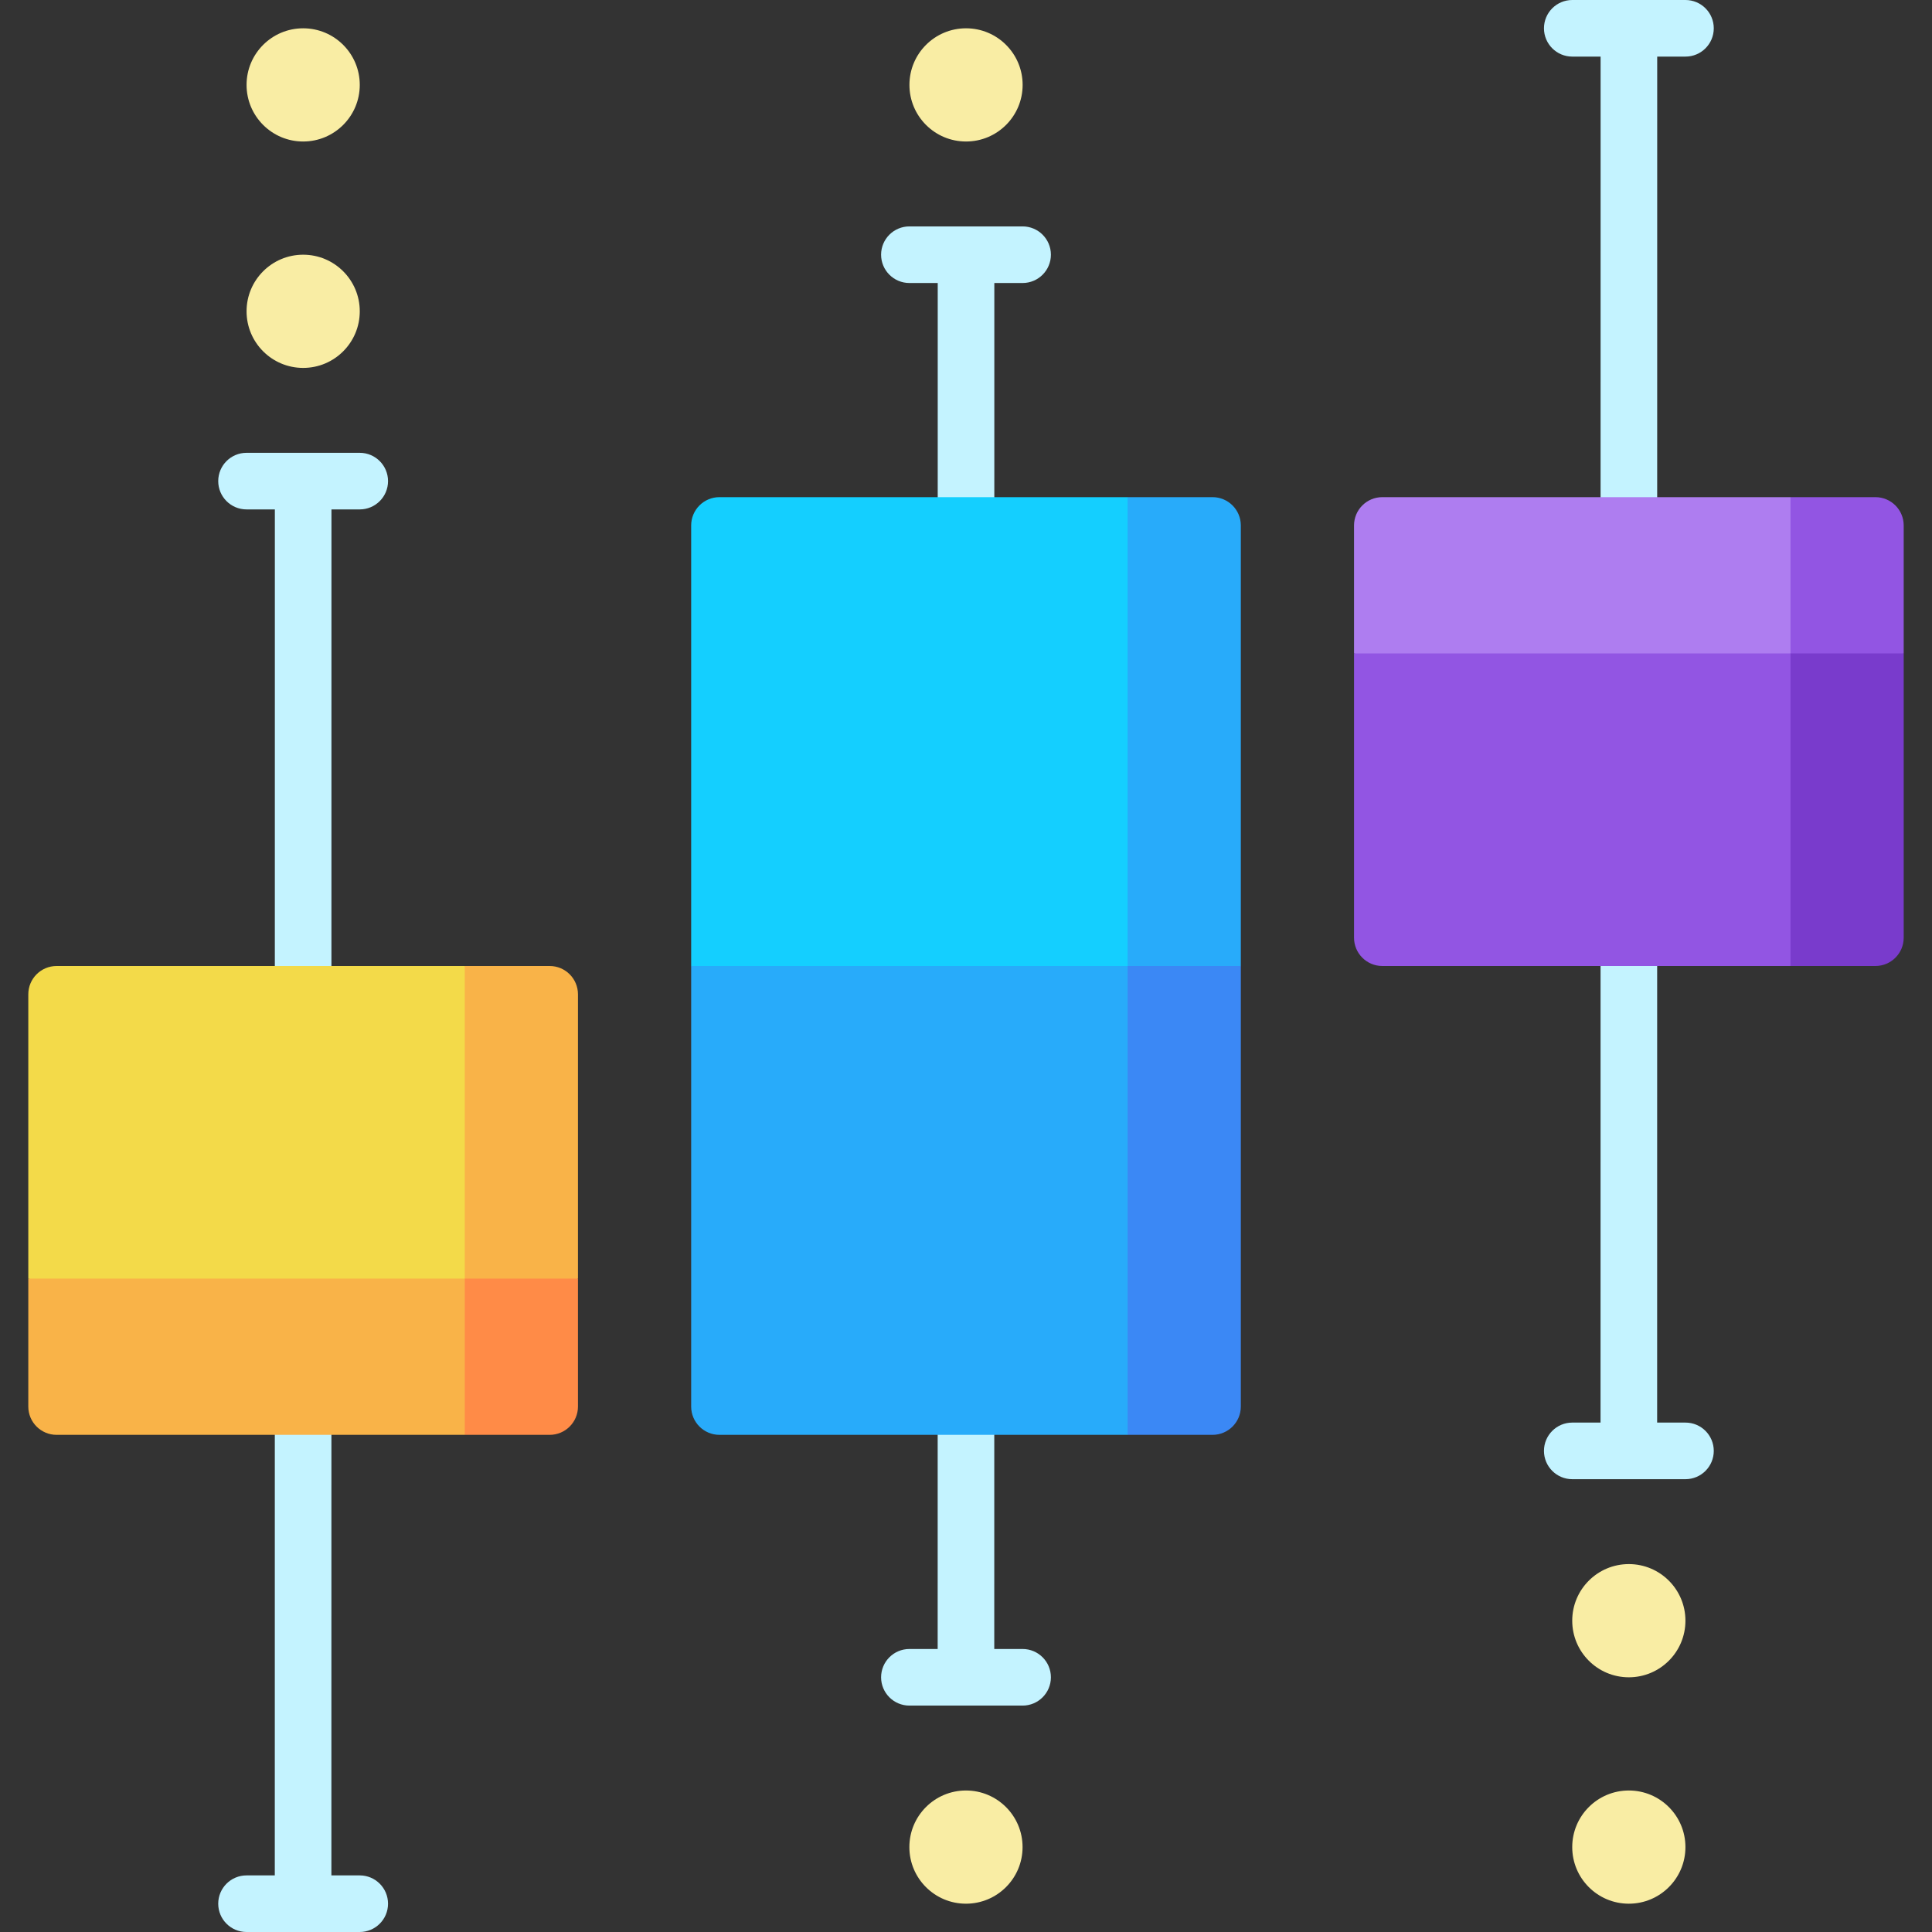 <svg id="Capa_1" enable-background="new 0 0 512 512" height="512" viewBox="0 0 512 512" width="512" xmlns="http://www.w3.org/2000/svg"><rect x="0" y="0" width="512" height="512" fill="#333333" stroke="none"/><g><path d="m446.667 377h-7.508l.017-362h7.492c4.143 0 7.5-3.358 7.5-7.5s-3.357-7.5-7.5-7.5h-30c-4.143 0-7.5 3.358-7.5 7.5s3.357 7.5 7.5 7.5h7.508l-.017 362h-7.492c-4.143 0-7.5 3.358-7.5 7.5s3.357 7.5 7.5 7.5h30c4.143 0 7.5-3.358 7.5-7.5s-3.358-7.5-7.5-7.5z" fill="#c4f3ff"/><path d="m271 75c4.143 0 7.5-3.358 7.5-7.5s-3.358-7.5-7.5-7.5h-30c-4.142 0-7.5 3.358-7.5 7.5s3.358 7.5 7.5 7.5h7.508l-.017 362h-7.491c-4.142 0-7.5 3.358-7.5 7.5s3.358 7.5 7.5 7.5h30c4.143 0 7.5-3.358 7.5-7.5s-3.357-7.5-7.5-7.5h-7.508l.017-362z" fill="#c4f3ff"/><path d="m95.333 135c4.142 0 7.5-3.358 7.5-7.5s-3.358-7.5-7.5-7.5h-30c-4.142 0-7.5 3.358-7.5 7.5s3.358 7.5 7.5 7.5h7.508l-.017 362h-7.492c-4.142 0-7.5 3.358-7.5 7.5s3.358 7.5 7.5 7.5h30c4.142 0 7.5-3.358 7.5-7.5s-3.358-7.5-7.5-7.5h-7.508l.017-362z" fill="#c4f3ff"/><path d="m123.167 380.25-42.833-72.479 72.833 31.063v33.917c0 4.142-3.358 7.5-7.5 7.5h-22.5z" fill="#ff8b47"/><path d="m7.5 372.75v-33.917l115.666-30v71.417h-108.166c-4.142 0-7.5-3.358-7.5-7.5z" fill="#f9b348"/><path d="m123.167 338.833-42.833-41.417 42.833-41.416h22.5c4.142 0 7.5 3.358 7.5 7.5v75.333z" fill="#f9b348"/><path d="m7.5 338.833v-75.333c0-4.142 3.358-7.5 7.5-7.5h108.166v82.833z" fill="#f3da49"/><path d="m474.5 131.75-42.833 72.479 72.833-31.063v-33.916c0-4.142-3.358-7.5-7.5-7.5z" fill="#9255e3"/><path d="m358.833 139.25v33.917l115.666 30v-71.417h-108.166c-4.142 0-7.5 3.358-7.5 7.5z" fill="#ae7df0"/><path d="m474.5 173.167-42.833 41.417 42.833 41.416h22.5c4.142 0 7.5-3.358 7.5-7.5v-75.333z" fill="#793bcc"/><path d="m358.833 173.167v75.333c0 4.142 3.358 7.5 7.5 7.5h108.167v-82.833z" fill="#9255e3"/><path d="m298.833 131.75-42.833 155.313 72.833-31.063v-116.75c0-4.142-3.358-7.5-7.5-7.5z" fill="#28abfa"/><path d="m183.167 139.25v116.75l115.666 30v-154.25h-108.166c-4.142 0-7.5 3.358-7.5 7.5z" fill="#14cfff"/><path d="m298.833 256-42.833 62.125 42.833 62.125h22.5c4.142 0 7.5-3.358 7.5-7.5v-116.75z" fill="#3b88f5"/><path d="m183.167 256v116.75c0 4.142 3.358 7.5 7.5 7.5h108.166v-124.25z" fill="#28abfa"/><g fill="#f9eda4"><circle cx="80.342" cy="22.5" r="15"/><circle cx="80.342" cy="82.5" r="15"/><circle cx="256.009" cy="22.5" r="15"/><circle cx="255.991" cy="489.5" r="15"/><circle cx="431.658" cy="489.5" r="15"/><circle cx="431.658" cy="429.5" r="15"/></g></g></svg>